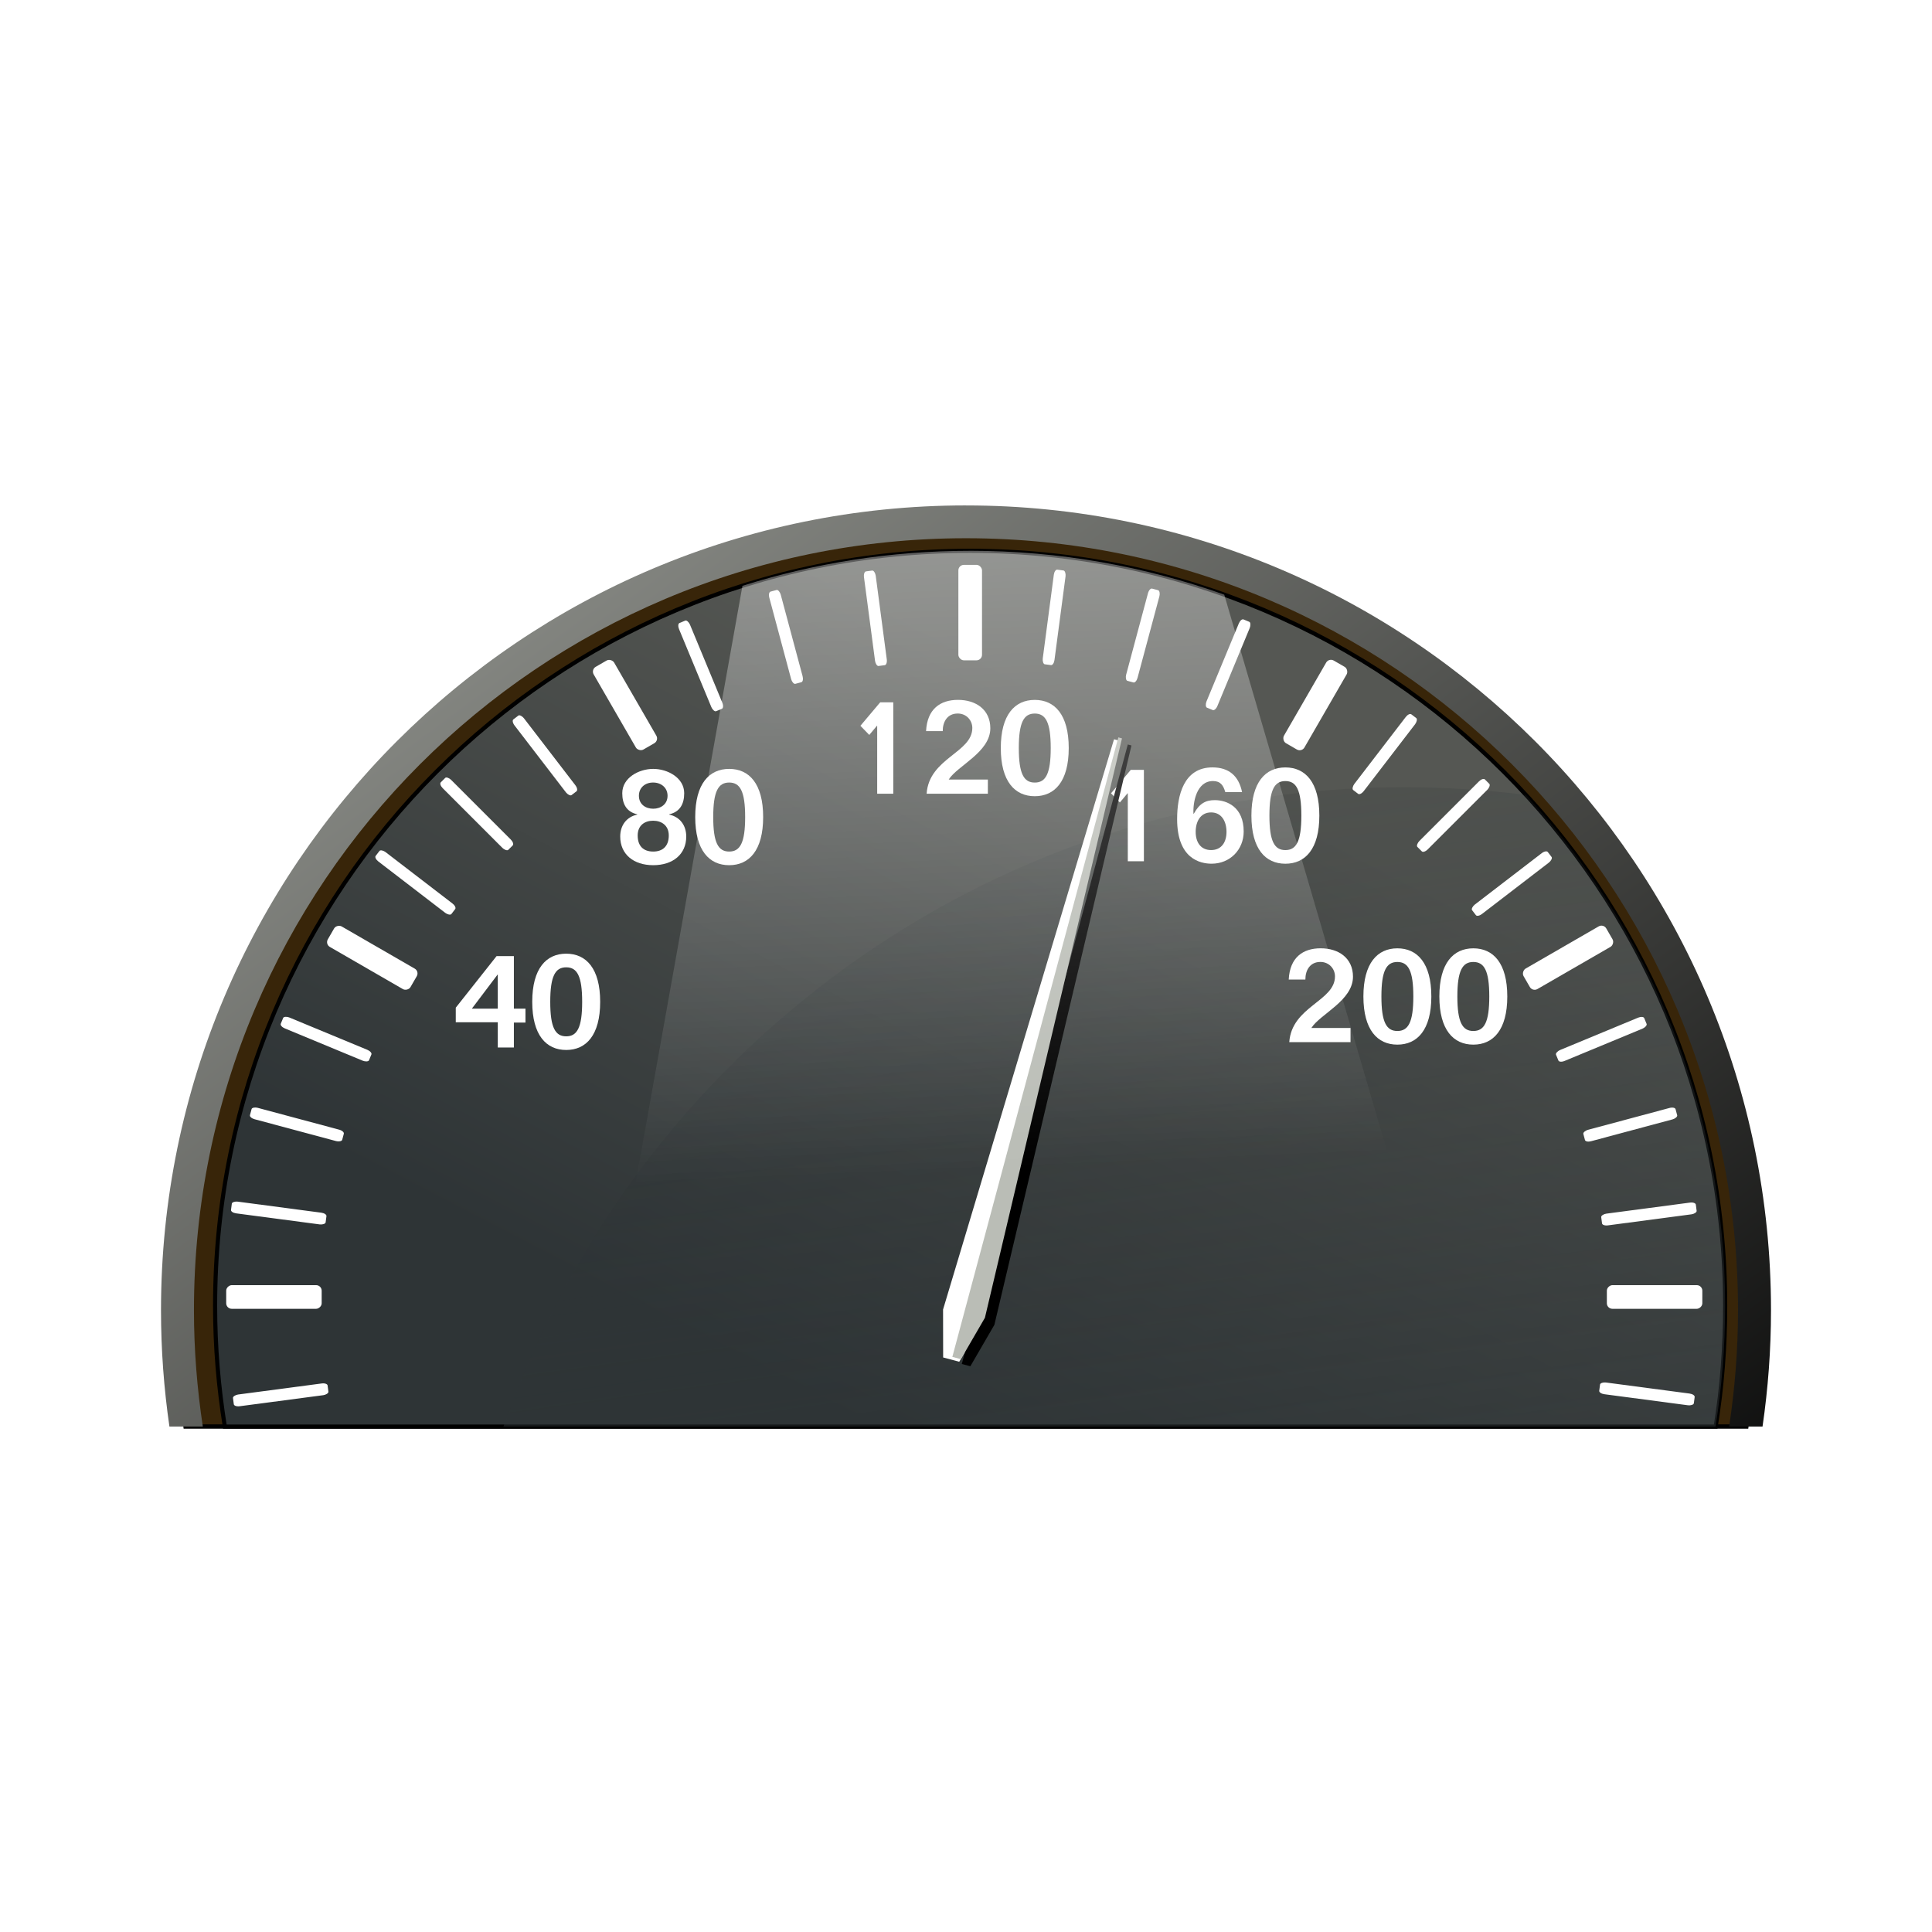 <svg:svg xmlns:dc="http://purl.org/dc/elements/1.1/" xmlns:ns2="http://creativecommons.org/ns#" xmlns:rdf="http://www.w3.org/1999/02/22-rdf-syntax-ns#" xmlns:svg="http://www.w3.org/2000/svg" height="408.607" id="svg2" version="1.1" viewBox="-34.051 -92.173 408.607 408.607" width="408.607">
  <svg:defs id="defs4">
    <svg:linearGradient gradientTransform="matrix(.873 0 0 .873 46.505 57.808)" gradientUnits="userSpaceOnUse" id="linearGradient3749" x1="276.98" x2="360" y1="463.79" y2="304.05">
      <svg:stop id="stop3755" offset="0" stop-color="#2e3436" />
      <svg:stop id="stop3757" offset="1" stop-color="#555753" />
    </svg:linearGradient>
    <svg:linearGradient gradientTransform="translate(12,-403)" gradientUnits="userSpaceOnUse" id="linearGradient4030" x1="373.78" x2="335.56" y1="983.84" y2="706.16">
      <svg:stop id="stop3721" offset="0" stop-color="#2e3436" stop-opacity=".751" />
      <svg:stop id="stop3723" offset="1" stop-color="#2e3436" stop-opacity="0" />
    </svg:linearGradient>
    <svg:linearGradient gradientUnits="userSpaceOnUse" id="linearGradient4284" x1="279" x2="488" y1="293.56" y2="575.36">
      <svg:stop id="stop4280" offset="0" stop-color="#888a85" />
      <svg:stop id="stop4282" offset="1" />
    </svg:linearGradient>
    <svg:linearGradient gradientUnits="userSpaceOnUse" id="linearGradient4330" x1="345.07" x2="358.65" y1="114.74" y2="434.35">
      <svg:stop id="stop4326" offset="0" stop-color="#fff" stop-opacity=".904" />
      <svg:stop id="stop4328" offset="1" stop-color="#fff" stop-opacity="0" />
    </svg:linearGradient>
    <svg:filter color-interpolation-filters="sRGB" height="1.263" id="filter4336" width="1.263" x="-.131" y="-.131">
      <svg:feGaussianBlur id="feGaussianBlur4338" stdDeviation="10.134" />
    </svg:filter>
  </svg:defs>
  <svg:g id="layer1" transform="translate(-189.75 -278.84)">
    <svg:path d="m360 296.94c-92.154 0-166.88 74.689-166.88 166.84 0 8.358 0.626 16.566 1.812 24.594h330.12c1.186-8.028 1.812-16.236 1.812-24.594 0.02-92.15-74.71-166.84-166.86-166.84z" fill="#382509" fill-rule="evenodd" id="path2816" stroke="#000" stroke-width=".913px" style="color:#000000" />
    <svg:path d="m360 293.56c-93.978 0-170.25 76.241-170.25 170.22 0 8.353 0.617 16.561 1.781 24.594h7.062c-1.21-8.022-1.875-16.233-1.875-24.594 0-90.22 73.06-163.28 163.28-163.28 90.217 0 163.28 73.065 163.28 163.28 0 8.361-0.665 16.572-1.875 24.594h7.062c1.17-8.03 1.79-16.24 1.79-24.59 0-93.98-76.27-170.22-170.25-170.22z" fill="url(#linearGradient4284)" fill-rule="evenodd" id="path3688" style="block-progression:tb;color:#000000;text-transform:none;text-indent:0" />
    <svg:path d="m360.88 303.16c-88.193 0-159.69 71.495-159.69 159.69 0 8.695 0.725 17.213 2.062 25.531h315.31c1.337-8.317 2-16.838 2-25.531 0-88.193-71.495-159.69-159.69-159.69z" fill="url(#linearGradient3749)" fill-rule="evenodd" id="path3694" stroke="#000" stroke-width=".873px" style="color:#000000" />
    <svg:path d="m452.56 353.16c-88.081 0-162.95 56.49-190.38 135.22h256.34c1.336-8.314 2.031-16.841 2.031-25.531 0-41.681-15.971-79.626-42.125-108.06-8.467-1.085-17.113-1.625-25.875-1.625z" fill="url(#linearGradient4030)" fill-rule="evenodd" id="path3710" style="color:#000000" />
    <svg:g fill="#fff" id="flowRoot3759" transform="matrix(1.154 0 0 1.154 2.485 192.82)">
      <svg:path d="m292.08 129.36 1.4-1.675h0.05v12.45h2.95v-16.75h-2.4l-3.625 4.3 1.625 1.675" id="path4375" />
      <svg:path d="m305.54 128.66c0-1.75 0.875-3.225 2.75-3.225 1.6 0 2.675 1.25 2.675 2.65 0 4.55-7.925 5.5-8.375 12.05h11.225v-2.6h-7.175c1.6-2.55 7.625-5 7.625-9.4 0-3.4-2.625-5.2-5.925-5.2-3.25 0-5.65 1.675-5.85 5.725h3.05" id="path4377" />
      <svg:path d="m322.41 125.44c2 0 2.925 1.6 2.925 6.325s-0.925 6.325-2.925 6.325-2.925-1.6-2.925-6.325 0.925-6.325 2.925-6.325m-6.225 6.325c0 6.125 2.575 8.825 6.225 8.825s6.225-2.7 6.225-8.825-2.575-8.825-6.225-8.825-6.225 2.7-6.225 8.825" id="path4379" />
    </svg:g>
    <svg:g fill="#fff" id="flowRoot3787" transform="matrix(1.154 0 0 1.154 -54.111 207.41)">
      <svg:path d="m301.53 125.44c1.425 0 2.625 0.925 2.625 2.425 0 1.55-1.25 2.375-2.625 2.375-1.425 0-2.625-0.825-2.625-2.375 0-1.5 1.15-2.425 2.575-2.425h0.05m0-2.5c-2.625 0-5.675 1.625-5.675 4.45 0 1.95 0.75 3.425 2.75 3.875v0.05c-1.975 0.425-3.125 1.975-3.125 4.025 0 3.25 2.45 5.25 6.05 5.25s6.05-2 6.05-5.25c0-2.05-1.15-3.6-3.125-4.025v-0.05c2-0.45 2.75-1.925 2.75-3.875 0-2.825-3.05-4.45-5.675-4.45m0 9.5c1.5 0 2.85 0.85 2.85 2.7 0 2-1.15 2.95-2.85 2.95-1.75 0-2.85-0.95-2.85-2.95 0-1.85 1.3-2.7 2.8-2.7h0.05" id="path4382" />
      <svg:path d="m315.45 125.44c2 0 2.925 1.6 2.925 6.325s-0.925 6.325-2.925 6.325-2.925-1.6-2.925-6.325 0.925-6.325 2.925-6.325m-6.225 6.325c0 6.125 2.575 8.825 6.225 8.825s6.225-2.7 6.225-8.825-2.575-8.825-6.225-8.825-6.225 2.7-6.225 8.825" id="path4384" />
    </svg:g>
    <svg:g fill="#fff" id="flowRoot3805" transform="matrix(1.154 0 0 1.154 -88.581 246.49)">
      <svg:path d="m305.86 123.39h-3.175l-7.475 9.45v2.675h7.7v4.625h2.95v-4.575h2.125v-2.55h-2.125v-9.625m-2.95 9.625h-4.75l4.7-6.225h0.05v6.225" id="path4387" />
      <svg:path d="m315.45 125.44c2 0 2.925 1.6 2.925 6.325s-0.925 6.325-2.925 6.325-2.925-1.6-2.925-6.325 0.925-6.325 2.925-6.325m-6.225 6.325c0 6.125 2.575 8.825 6.225 8.825s6.225-2.7 6.225-8.825-2.575-8.825-6.225-8.825-6.225 2.7-6.225 8.825" id="path4389" />
    </svg:g>
    <svg:g fill="#fff" id="flowRoot3823" transform="matrix(1.154 0 0 1.154 55.488 207.1)">
      <svg:path d="m292.08 129.36 1.4-1.675h0.05v12.45h2.95v-16.75h-2.4l-3.625 4.3 1.625 1.675" id="path4368" />
      <svg:path d="m305.97 134.76c0-1.9 0.875-3.575 2.825-3.575s2.825 1.675 2.825 3.575c0 1.825-0.875 3.325-2.825 3.325s-2.825-1.5-2.825-3.325m8.5-7.3c-0.6-2.95-2.4-4.525-5.425-4.525-5.275 0-6.475 5.15-6.475 9.475 0 7.275 4.225 8.175 6.325 8.175 3.35 0 5.875-2.55 5.875-5.9 0-4.5-3.075-5.75-5.3-5.75-1.675 0-2.8 0.6-3.85 2.5h-0.05c-0.125-1.95 0.5-6 3.575-6 1.375 0 1.9 0.8 2.25 2.025h3.075" id="path4370" />
      <svg:path d="m322.41 125.44c2 0 2.925 1.6 2.925 6.325s-0.925 6.325-2.925 6.325-2.925-1.6-2.925-6.325 0.925-6.325 2.925-6.325m-6.225 6.325c0 6.125 2.575 8.825 6.225 8.825s6.225-2.7 6.225-8.825-2.575-8.825-6.225-8.825-6.225 2.7-6.225 8.825" id="path4372" />
    </svg:g>
    <svg:g fill="#fff" id="flowRoot3841" transform="matrix(1.154 0 0 1.154 95.237 245.36)">
      <svg:path d="m291.63 128.66c0-1.75 0.875-3.225 2.75-3.225 1.6 0 2.675 1.25 2.675 2.65 0 4.55-7.925 5.5-8.375 12.05h11.225v-2.6h-7.175c1.6-2.55 7.625-5 7.625-9.4 0-3.4-2.625-5.2-5.925-5.2-3.25 0-5.65 1.675-5.85 5.725h3.05" id="path4392" />
      <svg:path d="m308.49 125.44c2 0 2.925 1.6 2.925 6.325s-0.925 6.325-2.925 6.325-2.925-1.6-2.925-6.325 0.925-6.325 2.925-6.325m-6.225 6.325c0 6.125 2.575 8.825 6.225 8.825s6.225-2.7 6.225-8.825-2.575-8.825-6.225-8.825-6.225 2.7-6.225 8.825" id="path4394" />
      <svg:path d="m322.41 125.44c2 0 2.925 1.6 2.925 6.325s-0.925 6.325-2.925 6.325-2.925-1.6-2.925-6.325 0.925-6.325 2.925-6.325m-6.225 6.325c0 6.125 2.575 8.825 6.225 8.825s6.225-2.7 6.225-8.825-2.575-8.825-6.225-8.825-6.225 2.7-6.225 8.825" id="path4396" />
    </svg:g>
    <svg:g id="g4061">
      <svg:rect fill="#fff" height="20.192" id="rect4057" ry="1.171" width="5" x="358.39" y="306.13" />
    </svg:g>
    <svg:g id="g4065" transform="matrix(.866 .5 -.5 .866 279.46 -118.52)">
      <svg:rect fill="#fff" height="20.192" id="rect4067" ry="1.171" width="5" x="358.39" y="306.13" />
    </svg:g>
    <svg:g id="g4071" transform="matrix(.5 .866 -.866 .5 580.74 -81.425)">
      <svg:rect fill="#fff" height="20.192" id="rect4073" ry="1.171" width="5" x="358.39" y="306.13" />
    </svg:g>
    <svg:g id="g4077" transform="matrix(.866 -.5 .5 .866 -182.76 242.37)">
      <svg:rect fill="#fff" height="20.192" id="rect4079" ry="1.171" width="5" x="358.39" y="306.13" />
    </svg:g>
    <svg:g id="g4083" transform="matrix(.5 -.866 .866 .5 -219.86 543.65)">
      <svg:rect fill="#fff" height="20.192" id="rect4085" ry="1.171" width="5" x="358.39" y="306.13" />
    </svg:g>
    <svg:g id="g4107" transform="matrix(.496 -.065 .131 .991 120.41 27.507)">
      <svg:rect fill="#fff" height="20.192" id="rect4109" ry="1.171" width="5" x="358.39" y="306.13" />
    </svg:g>
    <svg:g id="g4113" transform="matrix(.483 -.129 .259 .966 65.71 62.452)">
      <svg:rect fill="#fff" height="20.192" id="rect4115" ry="1.171" width="5" x="358.39" y="306.13" />
    </svg:g>
    <svg:g id="g4119" transform="matrix(.462 -.191 .383 .924 16.043 104.24)">
      <svg:rect fill="#fff" height="20.192" id="rect4121" ry="1.171" width="5" x="358.39" y="306.13" />
    </svg:g>
    <svg:g id="g4125" transform="matrix(.397 -.304 .609 .793 -64.903 205.36)">
      <svg:rect fill="#fff" height="20.192" id="rect4127" ry="1.171" width="5" x="358.39" y="306.13" />
    </svg:g>
    <svg:g id="g4131" transform="matrix(.354 -.354 .707 .707 -94.798 262.98)">
      <svg:rect fill="#fff" height="20.192" id="rect4133" ry="1.171" width="5" x="358.39" y="306.13" />
    </svg:g>
    <svg:g id="g4137" transform="matrix(.304 -.397 .793 .609 -116.92 324)">
      <svg:rect fill="#fff" height="20.192" id="rect4139" ry="1.171" width="5" x="358.39" y="306.13" />
    </svg:g>
    <svg:g id="g4143" transform="matrix(.496 .065 -.131 .991 241.07 -19.598)">
      <svg:rect fill="#fff" height="20.192" id="rect4145" ry="1.171" width="5" x="358.39" y="306.13" />
    </svg:g>
    <svg:g id="g4149" transform="matrix(.483 .129 -.259 .966 304.98 -30.952)">
      <svg:rect fill="#fff" height="20.192" id="rect4151" ry="1.171" width="5" x="358.39" y="306.13" />
    </svg:g>
    <svg:g id="g4155" transform="matrix(.462 .191 -.383 .924 369.82 -33.868)">
      <svg:rect fill="#fff" height="20.192" id="rect4157" ry="1.171" width="5" x="358.39" y="306.13" />
    </svg:g>
    <svg:g id="g4161" transform="matrix(.397 .304 -.609 .793 497.87 -14.33)">
      <svg:rect fill="#fff" height="20.192" id="rect4163" ry="1.171" width="5" x="358.39" y="306.13" />
    </svg:g>
    <svg:g id="g4167" transform="matrix(.354 .354 -.707 .707 558.89 7.79)">
      <svg:rect fill="#fff" height="20.192" id="rect4169" ry="1.171" width="5" x="358.39" y="306.13" />
    </svg:g>
    <svg:g id="g4173" transform="matrix(.304 .397 -.793 .609 616.5 37.685)">
      <svg:rect fill="#fff" height="20.192" id="rect4175" ry="1.171" width="5" x="358.39" y="306.13" />
    </svg:g>
    <svg:g id="g4179" transform="matrix(.191 .462 -.924 .383 717.63 118.63)">
      <svg:rect fill="#fff" height="20.192" id="rect4181" ry="1.171" width="5" x="358.39" y="306.13" />
    </svg:g>
    <svg:g id="g4185" transform="matrix(.191 -.462 .924 .383 -136.46 452.05)">
      <svg:rect fill="#fff" height="20.192" id="rect4187" ry="1.171" width="5" x="358.39" y="306.13" />
    </svg:g>
    <svg:g id="g4191" transform="matrix(.129 -.483 .966 .259 -133.54 516.89)">
      <svg:rect fill="#fff" height="20.192" id="rect4193" ry="1.171" width="5" x="358.39" y="306.13" />
    </svg:g>
    <svg:g fill="#fff" id="g4197" transform="matrix(.065 -.496 .991 .131 -122.19 580.79)">
      <svg:rect height="20.192" id="rect4199" ry="1.171" width="5" x="358.39" y="306.13" />
      <svg:rect height="20.192" id="rect4201" ry="1.171" width="5" x="358.39" y="598.13" />
    </svg:g>
    <svg:g fill="#fff" id="g4203" transform="matrix(0 -1 1 0 -102.59 821.86)">
      <svg:rect height="20.192" id="rect4205" ry="1.171" width="5" x="358.39" y="306.13" />
      <svg:rect height="20.192" id="rect4207" ry="1.171" width="5" x="358.39" y="598.13" />
    </svg:g>
    <svg:g id="g4209" transform="matrix(.129 .483 -.966 .259 759.41 168.3)">
      <svg:rect fill="#fff" height="20.192" id="rect4211" ry="1.171" width="5" x="358.39" y="306.13" />
    </svg:g>
    <svg:g fill="#fff" id="g4215" transform="matrix(.065 .496 -.991 .131 794.36 222.99)">
      <svg:rect height="20.192" id="rect4217" ry="1.171" width="5" x="358.39" y="306.13" />
      <svg:rect height="20.192" id="rect4219" ry="1.171" width="5" x="358.39" y="598.13" />
    </svg:g>
    <svg:path d="m391.31 343.02 1.336 0.358-28.987 122.52-5.087 8.775-3.403-0.912-0.018-10.143 36.158-120.6z" fill="#fff" id="rect4235" />
    <svg:path d="m394.22 344.12-35.106 131.02 1.808 0.485 5.081-8.758 28.991-122.54-0.775-0.208z" id="path4344" />
    <svg:path d="m392.22 342.62-35.106 131.02 1.808 0.485 5.081-8.758 28.991-122.54-0.775-0.208z" fill="#babdb6" id="path4263" />
    <svg:path d="m360.88 303.16c-16.78 0-32.962 2.607-48.156 7.406l-31.812 177.81h185.19l-51.48-175.94c-16.797-6.004-34.889-9.281-53.75-9.281z" fill="url(#linearGradient4330)" filter="url(#filter4336)" id="path4316" />
  </svg:g>
</svg:svg>